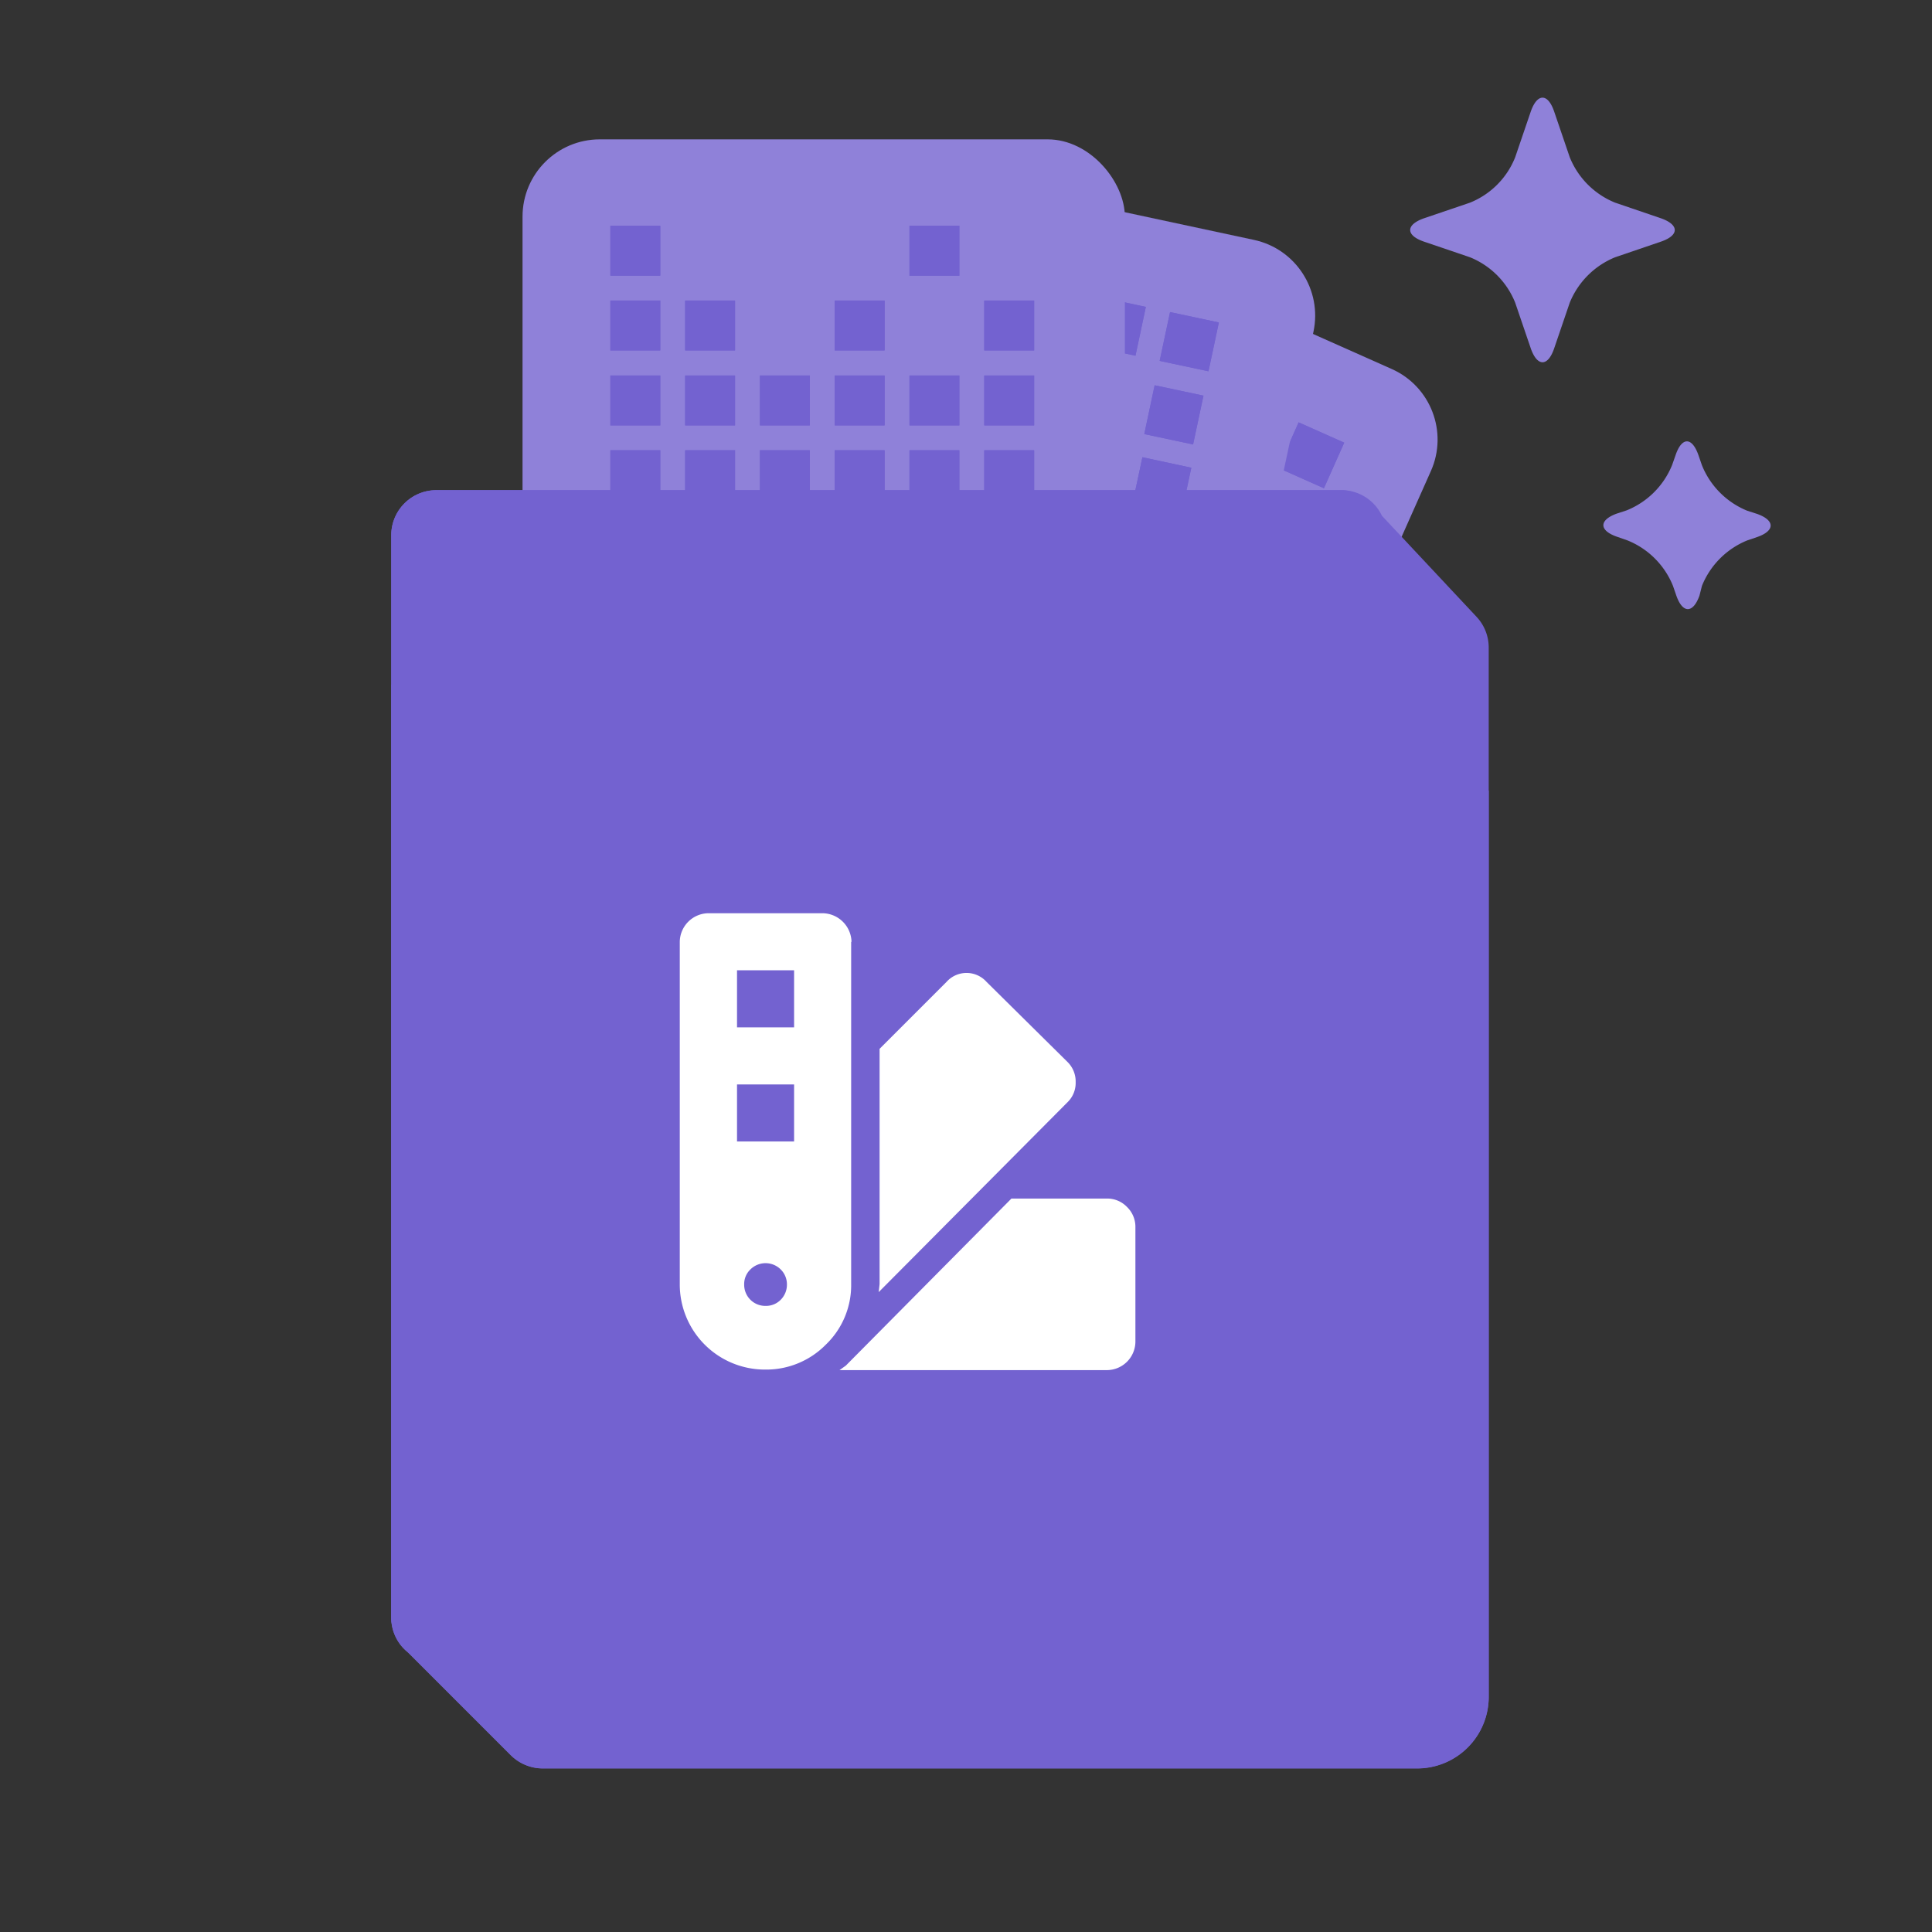 <svg id="art" xmlns="http://www.w3.org/2000/svg" viewBox="0 0 108 108"><rect x="0" y="0" width="108" height="108" fill="#333333" stroke="none"/><defs><style>.cls-1{fill:#8f81d9;}.cls-2{fill:#7362d0;}.cls-3{fill:#8f81d9;}.cls-4{fill:#8f81d9;}.cls-5{fill:#7362d0;}.cls-6{fill:#7362d0;}.cls-7{fill:#fff;}</style></defs><title>Catalog</title><rect class="cls-1" x="42.79" y="14.02" width="33.52" height="33.67" rx="4.32" transform="translate(7.14 72.7) rotate(-66)"/><rect class="cls-2" x="63.41" y="43.15" width="2.79" height="2.79" transform="translate(-2.25 85.63) rotate(-66)"/><rect class="cls-2" x="59.59" y="41.45" width="2.79" height="2.79" transform="translate(-2.96 81.13) rotate(-66)"/><rect class="cls-2" x="65.11" y="39.33" width="2.79" height="2.79" transform="translate(2.25 84.91) rotate(-66)"/><rect class="cls-2" x="61.29" y="37.63" width="2.79" height="2.79" transform="translate(1.54 80.42) rotate(-66)"/><rect class="cls-2" x="66.81" y="35.51" width="2.79" height="2.79" transform="translate(6.75 84.2) rotate(-66)"/><rect class="cls-2" x="62.99" y="33.81" width="2.79" height="2.79" transform="translate(6.04 79.7) rotate(-66)"/><rect class="cls-2" x="68.51" y="31.69" width="2.79" height="2.79" transform="translate(11.25 83.49) rotate(-66)"/><rect class="cls-2" x="64.69" y="29.99" width="2.79" height="2.79" transform="translate(10.54 78.99) rotate(-66)"/><rect class="cls-2" x="70.21" y="27.87" width="2.79" height="2.79" transform="translate(15.75 82.78) rotate(-66)"/><rect class="cls-2" x="71.91" y="24.05" width="2.79" height="2.79" transform="translate(20.24 82.07) rotate(-66)"/><rect class="cls-2" x="68.09" y="22.35" width="2.79" height="2.79" transform="translate(19.53 77.57) rotate(-66)"/><rect class="cls-2" x="63.41" y="43.15" width="2.79" height="2.79" transform="translate(-2.25 85.63) rotate(-66)"/><rect class="cls-2" x="59.59" y="41.45" width="2.79" height="2.79" transform="translate(-2.96 81.13) rotate(-66)"/><rect class="cls-2" x="65.11" y="39.33" width="2.79" height="2.79" transform="translate(2.25 84.91) rotate(-66)"/><rect class="cls-2" x="61.29" y="37.63" width="2.79" height="2.79" transform="translate(1.54 80.42) rotate(-66)"/><rect class="cls-2" x="66.81" y="35.51" width="2.79" height="2.79" transform="translate(6.75 84.2) rotate(-66)"/><rect class="cls-2" x="62.99" y="33.81" width="2.79" height="2.79" transform="translate(6.04 79.7) rotate(-66)"/><rect class="cls-2" x="68.51" y="31.69" width="2.79" height="2.79" transform="translate(11.25 83.49) rotate(-66)"/><rect class="cls-2" x="64.69" y="29.99" width="2.79" height="2.79" transform="translate(10.54 78.99) rotate(-66)"/><rect class="cls-2" x="70.21" y="27.87" width="2.79" height="2.79" transform="translate(15.75 82.78) rotate(-66)"/><rect class="cls-2" x="71.91" y="24.05" width="2.79" height="2.79" transform="translate(20.24 82.07) rotate(-66)"/><rect class="cls-2" x="68.09" y="22.35" width="2.79" height="2.79" transform="translate(19.53 77.57) rotate(-66)"/><rect class="cls-2" x="55.77" y="39.75" width="2.79" height="2.79" transform="translate(-3.67 76.63) rotate(-66)"/><rect class="cls-2" x="51.95" y="38.05" width="2.79" height="2.79" transform="translate(-4.38 72.13) rotate(-66)"/><rect class="cls-2" x="57.47" y="35.93" width="2.79" height="2.79" transform="translate(0.83 75.92) rotate(-66)"/><rect class="cls-2" x="53.65" y="34.23" width="2.79" height="2.79" transform="translate(0.11 71.42) rotate(-66)"/><rect class="cls-2" x="59.17" y="32.11" width="2.79" height="2.79" transform="translate(5.33 75.21) rotate(-66)"/><rect class="cls-2" x="55.35" y="30.41" width="2.79" height="2.79" transform="translate(4.61 70.71) rotate(-66)"/><rect class="cls-2" x="60.87" y="28.29" width="2.79" height="2.79" transform="translate(9.82 74.49) rotate(-66)"/><rect class="cls-2" x="57.05" y="26.59" width="2.79" height="2.79" transform="translate(9.11 70) rotate(-66)"/><rect class="cls-2" x="62.57" y="24.47" width="2.79" height="2.79" transform="translate(14.32 73.78) rotate(-66)"/><rect class="cls-2" x="55.77" y="39.75" width="2.79" height="2.79" transform="translate(-3.67 76.63) rotate(-66)"/><rect class="cls-2" x="51.95" y="38.05" width="2.79" height="2.79" transform="translate(-4.38 72.13) rotate(-66)"/><rect class="cls-2" x="57.47" y="35.93" width="2.79" height="2.79" transform="translate(0.83 75.92) rotate(-66)"/><rect class="cls-2" x="53.65" y="34.23" width="2.79" height="2.79" transform="translate(0.11 71.42) rotate(-66)"/><rect class="cls-2" x="59.17" y="32.11" width="2.79" height="2.79" transform="translate(5.33 75.21) rotate(-66)"/><rect class="cls-2" x="55.35" y="30.41" width="2.79" height="2.79" transform="translate(4.61 70.71) rotate(-66)"/><rect class="cls-2" x="60.87" y="28.29" width="2.79" height="2.79" transform="translate(9.82 74.49) rotate(-66)"/><rect class="cls-2" x="57.05" y="26.59" width="2.79" height="2.79" transform="translate(9.11 70) rotate(-66)"/><rect class="cls-2" x="62.57" y="24.47" width="2.79" height="2.79" transform="translate(14.32 73.78) rotate(-66)"/><rect class="cls-2" x="48.13" y="36.35" width="2.79" height="2.79" transform="translate(-5.1 67.63) rotate(-66)"/><rect class="cls-2" x="44.31" y="34.65" width="2.79" height="2.79" transform="translate(-5.81 63.14) rotate(-66)"/><rect class="cls-2" x="49.83" y="32.53" width="2.79" height="2.79" transform="translate(-0.6 66.92) rotate(-66)"/><rect class="cls-2" x="46.01" y="30.83" width="2.79" height="2.79" transform="translate(-1.31 62.42) rotate(-66)"/><rect class="cls-2" x="51.53" y="28.71" width="2.79" height="2.79" transform="translate(3.9 66.21) rotate(-66)"/><rect class="cls-2" x="47.71" y="27.01" width="2.79" height="2.79" transform="translate(3.19 61.71) rotate(-66)"/><rect class="cls-2" x="53.23" y="24.89" width="2.79" height="2.79" transform="translate(8.4 65.5) rotate(-66)"/><rect class="cls-2" x="49.41" y="23.19" width="2.79" height="2.79" transform="translate(7.69 61) rotate(-66)"/><rect class="cls-2" x="54.93" y="21.07" width="2.79" height="2.79" transform="translate(12.9 64.78) rotate(-66)"/><rect class="cls-2" x="51.12" y="19.37" width="2.79" height="2.79" transform="translate(12.18 60.29) rotate(-66)"/><rect class="cls-2" x="52.82" y="15.55" width="2.79" height="2.79" transform="translate(16.68 59.57) rotate(-66)"/><rect class="cls-2" x="48.13" y="36.35" width="2.79" height="2.79" transform="translate(-5.1 67.63) rotate(-66)"/><rect class="cls-2" x="44.31" y="34.65" width="2.79" height="2.79" transform="translate(-5.81 63.14) rotate(-66)"/><rect class="cls-2" x="49.83" y="32.53" width="2.79" height="2.79" transform="translate(-0.6 66.92) rotate(-66)"/><rect class="cls-2" x="46.01" y="30.83" width="2.79" height="2.79" transform="translate(-1.31 62.42) rotate(-66)"/><rect class="cls-2" x="51.53" y="28.71" width="2.79" height="2.79" transform="translate(3.9 66.21) rotate(-66)"/><rect class="cls-2" x="47.71" y="27.01" width="2.79" height="2.79" transform="translate(3.19 61.71) rotate(-66)"/><rect class="cls-2" x="53.23" y="24.89" width="2.79" height="2.79" transform="translate(8.4 65.5) rotate(-66)"/><rect class="cls-2" x="49.41" y="23.19" width="2.79" height="2.79" transform="translate(7.69 61) rotate(-66)"/><rect class="cls-2" x="54.93" y="21.07" width="2.79" height="2.79" transform="translate(12.9 64.78) rotate(-66)"/><rect class="cls-2" x="51.12" y="19.37" width="2.79" height="2.79" transform="translate(12.18 60.29) rotate(-66)"/><rect class="cls-2" x="52.82" y="15.55" width="2.79" height="2.79" transform="translate(16.68 59.57) rotate(-66)"/><rect class="cls-3" x="37.39" y="10.42" width="33.52" height="33.67" rx="4.32" transform="matrix(0.21, -0.98, 0.98, 0.21, 16.23, 74.55)"/><rect class="cls-2" x="60.74" y="38.16" width="2.79" height="2.79" transform="translate(10.53 92.11) rotate(-78)"/><rect class="cls-2" x="56.65" y="37.29" width="2.79" height="2.79" transform="translate(8.14 87.42) rotate(-78)"/><rect class="cls-2" x="61.61" y="34.07" width="2.79" height="2.79" transform="matrix(0.21, -0.98, 0.98, 0.21, 15.22, 89.72)"/><rect class="cls-2" x="57.52" y="33.2" width="2.79" height="2.79" transform="translate(12.83 85.03) rotate(-78)"/><rect class="cls-2" x="62.48" y="29.98" width="2.79" height="2.79" transform="translate(19.91 87.33) rotate(-78)"/><rect class="cls-2" x="58.39" y="29.11" width="2.79" height="2.79" transform="translate(17.52 82.64) rotate(-78)"/><rect class="cls-2" x="63.35" y="25.89" width="2.79" height="2.79" transform="matrix(0.21, -0.98, 0.98, 0.21, 24.6, 84.94)"/><rect class="cls-2" x="59.26" y="25.02" width="2.79" height="2.79" transform="translate(22.21 80.25) rotate(-78)"/><rect class="cls-2" x="64.22" y="21.8" width="2.79" height="2.79" transform="translate(29.29 82.55) rotate(-78)"/><rect class="cls-2" x="65.09" y="17.71" width="2.79" height="2.79" transform="translate(33.97 80.16) rotate(-78)"/><rect class="cls-2" x="61" y="16.84" width="2.79" height="2.79" transform="translate(31.59 75.47) rotate(-78)"/><rect class="cls-2" x="60.74" y="38.16" width="2.79" height="2.79" transform="translate(10.53 92.11) rotate(-78)"/><rect class="cls-2" x="56.65" y="37.29" width="2.79" height="2.79" transform="translate(8.14 87.42) rotate(-78)"/><rect class="cls-2" x="61.61" y="34.07" width="2.79" height="2.79" transform="matrix(0.21, -0.98, 0.98, 0.21, 15.22, 89.72)"/><rect class="cls-2" x="57.52" y="33.2" width="2.79" height="2.79" transform="translate(12.83 85.03) rotate(-78)"/><rect class="cls-2" x="62.48" y="29.98" width="2.79" height="2.79" transform="translate(19.91 87.33) rotate(-78)"/><rect class="cls-2" x="58.39" y="29.11" width="2.79" height="2.79" transform="translate(17.52 82.64) rotate(-78)"/><rect class="cls-2" x="63.35" y="25.89" width="2.79" height="2.79" transform="matrix(0.21, -0.98, 0.98, 0.21, 24.6, 84.94)"/><rect class="cls-2" x="59.26" y="25.02" width="2.79" height="2.79" transform="translate(22.21 80.25) rotate(-78)"/><rect class="cls-2" x="64.22" y="21.8" width="2.79" height="2.79" transform="translate(29.29 82.55) rotate(-78)"/><rect class="cls-2" x="65.09" y="17.71" width="2.79" height="2.79" transform="translate(33.97 80.16) rotate(-78)"/><rect class="cls-2" x="61" y="16.84" width="2.79" height="2.79" transform="translate(31.59 75.47) rotate(-78)"/><rect class="cls-2" x="52.56" y="36.42" width="2.79" height="2.79" transform="translate(5.75 82.73) rotate(-78)"/><rect class="cls-2" x="48.47" y="35.55" width="2.79" height="2.79" transform="translate(3.36 78.04) rotate(-78)"/><rect class="cls-2" x="53.43" y="32.33" width="2.79" height="2.79" transform="translate(10.44 80.34) rotate(-78)"/><rect class="cls-2" x="49.34" y="31.46" width="2.79" height="2.79" transform="translate(8.05 75.65) rotate(-78)"/><rect class="cls-2" x="54.3" y="28.24" width="2.79" height="2.79" transform="translate(15.13 77.95) rotate(-78)"/><rect class="cls-2" x="50.21" y="27.37" width="2.79" height="2.79" transform="translate(12.74 73.26) rotate(-78)"/><rect class="cls-2" x="55.17" y="24.15" width="2.79" height="2.79" transform="translate(19.82 75.56) rotate(-78)"/><rect class="cls-2" x="51.08" y="23.28" width="2.79" height="2.79" transform="translate(17.43 70.87) rotate(-78)"/><rect class="cls-2" x="56.04" y="20.06" width="2.79" height="2.79" transform="translate(24.51 73.17) rotate(-78)"/><rect class="cls-2" x="52.56" y="36.42" width="2.79" height="2.79" transform="translate(5.75 82.73) rotate(-78)"/><rect class="cls-2" x="48.47" y="35.55" width="2.79" height="2.79" transform="translate(3.36 78.04) rotate(-78)"/><rect class="cls-2" x="53.43" y="32.33" width="2.79" height="2.79" transform="translate(10.44 80.34) rotate(-78)"/><rect class="cls-2" x="49.34" y="31.46" width="2.79" height="2.79" transform="translate(8.05 75.65) rotate(-78)"/><rect class="cls-2" x="54.3" y="28.24" width="2.79" height="2.79" transform="translate(15.13 77.95) rotate(-78)"/><rect class="cls-2" x="50.21" y="27.37" width="2.79" height="2.79" transform="translate(12.74 73.26) rotate(-78)"/><rect class="cls-2" x="55.17" y="24.15" width="2.79" height="2.79" transform="translate(19.82 75.56) rotate(-78)"/><rect class="cls-2" x="51.08" y="23.28" width="2.79" height="2.79" transform="translate(17.43 70.87) rotate(-78)"/><rect class="cls-2" x="56.04" y="20.06" width="2.79" height="2.79" transform="translate(24.51 73.17) rotate(-78)"/><rect class="cls-2" x="44.38" y="34.68" width="2.79" height="2.79" transform="matrix(0.21, -0.98, 0.98, 0.21, 0.97, 73.35)"/><rect class="cls-2" x="40.29" y="33.81" width="2.79" height="2.79" transform="translate(-1.42 68.66) rotate(-78)"/><rect class="cls-2" x="45.25" y="30.59" width="2.79" height="2.79" transform="translate(5.66 70.96) rotate(-78)"/><rect class="cls-2" x="41.16" y="29.72" width="2.79" height="2.79" transform="translate(3.27 66.27) rotate(-78)"/><rect class="cls-2" x="46.12" y="26.5" width="2.79" height="2.79" transform="translate(10.35 68.57) rotate(-78)"/><rect class="cls-2" x="42.03" y="25.63" width="2.79" height="2.79" transform="translate(7.96 63.88) rotate(-78)"/><rect class="cls-2" x="46.99" y="22.41" width="2.79" height="2.79" transform="translate(15.04 66.18) rotate(-78)"/><rect class="cls-2" x="42.9" y="21.54" width="2.79" height="2.79" transform="translate(12.65 61.49) rotate(-78)"/><rect class="cls-2" x="47.86" y="18.32" width="2.79" height="2.79" transform="translate(19.73 63.79) rotate(-78)"/><rect class="cls-2" x="43.77" y="17.45" width="2.79" height="2.79" transform="translate(17.34 59.11) rotate(-78)"/><rect class="cls-2" x="44.64" y="13.36" width="2.79" height="2.79" transform="matrix(0.21, -0.98, 0.98, 0.21, 22.03, 56.72)"/><rect class="cls-2" x="44.38" y="34.68" width="2.79" height="2.79" transform="matrix(0.21, -0.98, 0.98, 0.21, 0.97, 73.35)"/><rect class="cls-2" x="40.29" y="33.81" width="2.79" height="2.79" transform="translate(-1.42 68.66) rotate(-78)"/><rect class="cls-2" x="45.25" y="30.59" width="2.79" height="2.79" transform="translate(5.66 70.96) rotate(-78)"/><rect class="cls-2" x="41.16" y="29.72" width="2.79" height="2.79" transform="translate(3.27 66.27) rotate(-78)"/><rect class="cls-2" x="46.12" y="26.5" width="2.79" height="2.79" transform="translate(10.35 68.57) rotate(-78)"/><rect class="cls-2" x="42.03" y="25.63" width="2.79" height="2.79" transform="translate(7.96 63.88) rotate(-78)"/><rect class="cls-2" x="46.99" y="22.41" width="2.79" height="2.79" transform="translate(15.04 66.18) rotate(-78)"/><rect class="cls-2" x="42.9" y="21.54" width="2.79" height="2.79" transform="translate(12.65 61.49) rotate(-78)"/><rect class="cls-2" x="47.86" y="18.32" width="2.79" height="2.79" transform="translate(19.73 63.79) rotate(-78)"/><rect class="cls-2" x="43.77" y="17.45" width="2.79" height="2.79" transform="translate(17.34 59.11) rotate(-78)"/><rect class="cls-2" x="44.64" y="13.36" width="2.79" height="2.79" transform="matrix(0.21, -0.98, 0.98, 0.21, 22.03, 56.72)"/><rect class="cls-4" x="29.21" y="7.79" width="33.67" height="33.52" rx="4.32"/><rect class="cls-2" x="55.02" y="33.53" width="2.79" height="2.79"/><rect class="cls-2" x="50.84" y="33.53" width="2.79" height="2.79"/><rect class="cls-2" x="55.02" y="29.35" width="2.79" height="2.79"/><rect class="cls-2" x="50.84" y="29.35" width="2.79" height="2.79"/><rect class="cls-2" x="55.02" y="25.17" width="2.79" height="2.79"/><rect class="cls-2" x="50.84" y="25.17" width="2.79" height="2.79"/><rect class="cls-2" x="55.02" y="20.99" width="2.79" height="2.79"/><rect class="cls-2" x="50.84" y="20.99" width="2.79" height="2.79"/><rect class="cls-2" x="55.02" y="16.8" width="2.79" height="2.79"/><rect class="cls-2" x="50.84" y="12.62" width="2.79" height="2.79"/><rect class="cls-2" x="55.02" y="33.53" width="2.79" height="2.79"/><rect class="cls-2" x="50.84" y="33.53" width="2.79" height="2.79"/><rect class="cls-2" x="55.02" y="29.35" width="2.79" height="2.79"/><rect class="cls-2" x="50.84" y="29.35" width="2.79" height="2.79"/><rect class="cls-2" x="55.02" y="25.17" width="2.79" height="2.79"/><rect class="cls-2" x="50.84" y="25.17" width="2.79" height="2.79"/><rect class="cls-2" x="55.02" y="20.99" width="2.79" height="2.79"/><rect class="cls-2" x="50.84" y="20.99" width="2.79" height="2.79"/><rect class="cls-2" x="55.02" y="16.8" width="2.79" height="2.79"/><rect class="cls-2" x="50.84" y="12.62" width="2.79" height="2.79"/><rect class="cls-2" x="46.66" y="33.53" width="2.79" height="2.79"/><rect class="cls-2" x="42.48" y="33.53" width="2.79" height="2.79"/><rect class="cls-2" x="46.66" y="29.35" width="2.79" height="2.79"/><rect class="cls-2" x="42.48" y="29.35" width="2.79" height="2.79"/><rect class="cls-2" x="46.66" y="25.17" width="2.79" height="2.79"/><rect class="cls-2" x="42.48" y="25.17" width="2.79" height="2.79"/><rect class="cls-2" x="46.66" y="20.99" width="2.79" height="2.79"/><rect class="cls-2" x="42.48" y="20.99" width="2.79" height="2.79"/><rect class="cls-2" x="46.66" y="16.8" width="2.79" height="2.79"/><rect class="cls-2" x="46.66" y="33.53" width="2.79" height="2.79"/><rect class="cls-2" x="42.48" y="33.53" width="2.79" height="2.79"/><rect class="cls-2" x="46.66" y="29.35" width="2.79" height="2.79"/><rect class="cls-2" x="42.48" y="29.35" width="2.79" height="2.79"/><rect class="cls-2" x="46.66" y="25.17" width="2.79" height="2.79"/><rect class="cls-2" x="42.48" y="25.17" width="2.79" height="2.79"/><rect class="cls-2" x="46.66" y="20.99" width="2.79" height="2.79"/><rect class="cls-2" x="42.48" y="20.99" width="2.79" height="2.79"/><rect class="cls-2" x="46.66" y="16.8" width="2.79" height="2.79"/><rect class="cls-2" x="38.3" y="33.53" width="2.79" height="2.79"/><rect class="cls-2" x="34.12" y="33.53" width="2.79" height="2.79"/><rect class="cls-2" x="38.3" y="29.35" width="2.79" height="2.79"/><rect class="cls-2" x="34.12" y="29.35" width="2.79" height="2.79"/><rect class="cls-2" x="38.3" y="25.17" width="2.79" height="2.79"/><rect class="cls-2" x="34.12" y="25.17" width="2.79" height="2.79"/><rect class="cls-2" x="38.3" y="20.99" width="2.79" height="2.79"/><rect class="cls-2" x="34.12" y="20.99" width="2.79" height="2.79"/><rect class="cls-2" x="38.3" y="16.8" width="2.79" height="2.79"/><rect class="cls-2" x="34.12" y="16.8" width="2.79" height="2.79"/><rect class="cls-2" x="34.12" y="12.62" width="2.79" height="2.79"/><rect class="cls-2" x="38.3" y="33.53" width="2.79" height="2.79"/><rect class="cls-2" x="34.12" y="33.53" width="2.79" height="2.79"/><rect class="cls-2" x="38.3" y="29.35" width="2.79" height="2.79"/><rect class="cls-2" x="34.12" y="29.35" width="2.79" height="2.79"/><rect class="cls-2" x="38.3" y="25.17" width="2.79" height="2.79"/><rect class="cls-2" x="34.12" y="25.17" width="2.79" height="2.79"/><rect class="cls-2" x="38.3" y="20.99" width="2.79" height="2.79"/><rect class="cls-2" x="34.12" y="20.99" width="2.79" height="2.79"/><rect class="cls-2" x="38.3" y="16.8" width="2.79" height="2.79"/><rect class="cls-2" x="34.12" y="16.8" width="2.79" height="2.79"/><rect class="cls-2" x="34.12" y="12.62" width="2.79" height="2.79"/><path class="cls-5" d="M82.54,34.48l-5.29-5.65A2.5,2.5,0,0,0,75,27.4H24.39a2.52,2.52,0,0,0-2.52,2.52V90.41a2.45,2.45,0,0,0,.2,1,2.4,2.4,0,0,0,.69.92v0l5.78,5.78a2.52,2.52,0,0,0,1.78.74H79.22a4,4,0,0,0,4-4V36.2A2.51,2.51,0,0,0,82.54,34.48Z"/><path class="cls-6" d="M76.92,37.48,63.2,62.87,41.63,91.71H23l-.21.63,5.78,5.78a2.52,2.52,0,0,0,1.78.74H79.22a4,4,0,0,0,4-4V44.21Z"/><rect class="cls-6" x="21.87" y="27.4" width="55.63" height="65.54" rx="2.52"/><path class="cls-2" d="M21.87,38.27V90.41a2.52,2.52,0,0,0,2.52,2.52H75a2.52,2.52,0,0,0,2.52-2.52V38.27Z"/><path class="cls-7" d="M47.58,52.65V71.78a4.6,4.6,0,0,1-1.42,3.39,4.67,4.67,0,0,1-3.39,1.39A4.76,4.76,0,0,1,38,71.78V52.65a1.62,1.62,0,0,1,1.6-1.6H46a1.64,1.64,0,0,1,1.6,1.6Zm-3.19,4.78V54.24H41.2v3.19Zm0,6.38V60.62H41.2v3.19ZM42.79,73a1.15,1.15,0,0,0,.85-.34,1.19,1.19,0,0,0,.35-.85,1.17,1.17,0,0,0-.35-.85,1.2,1.2,0,0,0-1.69,0,1.13,1.13,0,0,0-.35.85A1.18,1.18,0,0,0,42.79,73Zm19.08-6a1.53,1.53,0,0,1,1.13.47,1.54,1.54,0,0,1,.47,1.12V75a1.6,1.6,0,0,1-1.6,1.59H46.93l.35-.25L56.54,67Zm-2.19-7.63a1.53,1.53,0,0,1,.45,1.12,1.5,1.5,0,0,1-.45,1.12L49.12,72.23l.05-.45V58.63l3.74-3.74a1.5,1.5,0,0,1,2.24,0Z"/><path class="cls-1" d="M85.58,6.21c.36-1,.94-1,1.29,0l.88,2.58a4.59,4.59,0,0,0,2.54,2.54l2.58.88c1,.36,1,.94,0,1.29l-2.58.88a4.62,4.62,0,0,0-2.54,2.54l-.88,2.58c-.35,1-.93,1-1.29,0l-.88-2.58a4.57,4.57,0,0,0-2.53-2.54l-2.59-.88c-1-.35-1-.93,0-1.29l2.59-.88A4.54,4.54,0,0,0,84.7,8.79Z"/><path class="cls-1" d="M93.66,25.46c.35-1.05.93-1.05,1.29,0l.19.55a4.6,4.6,0,0,0,2.53,2.54l.56.18c1,.36,1,.94,0,1.29l-.56.19a4.6,4.6,0,0,0-2.53,2.54L95,33.3c-.36,1-.94,1-1.29,0l-.19-.55a4.59,4.59,0,0,0-2.54-2.54L90.38,30c-1-.35-1-.93,0-1.29l.55-.18A4.59,4.59,0,0,0,93.47,26Z"/></svg>